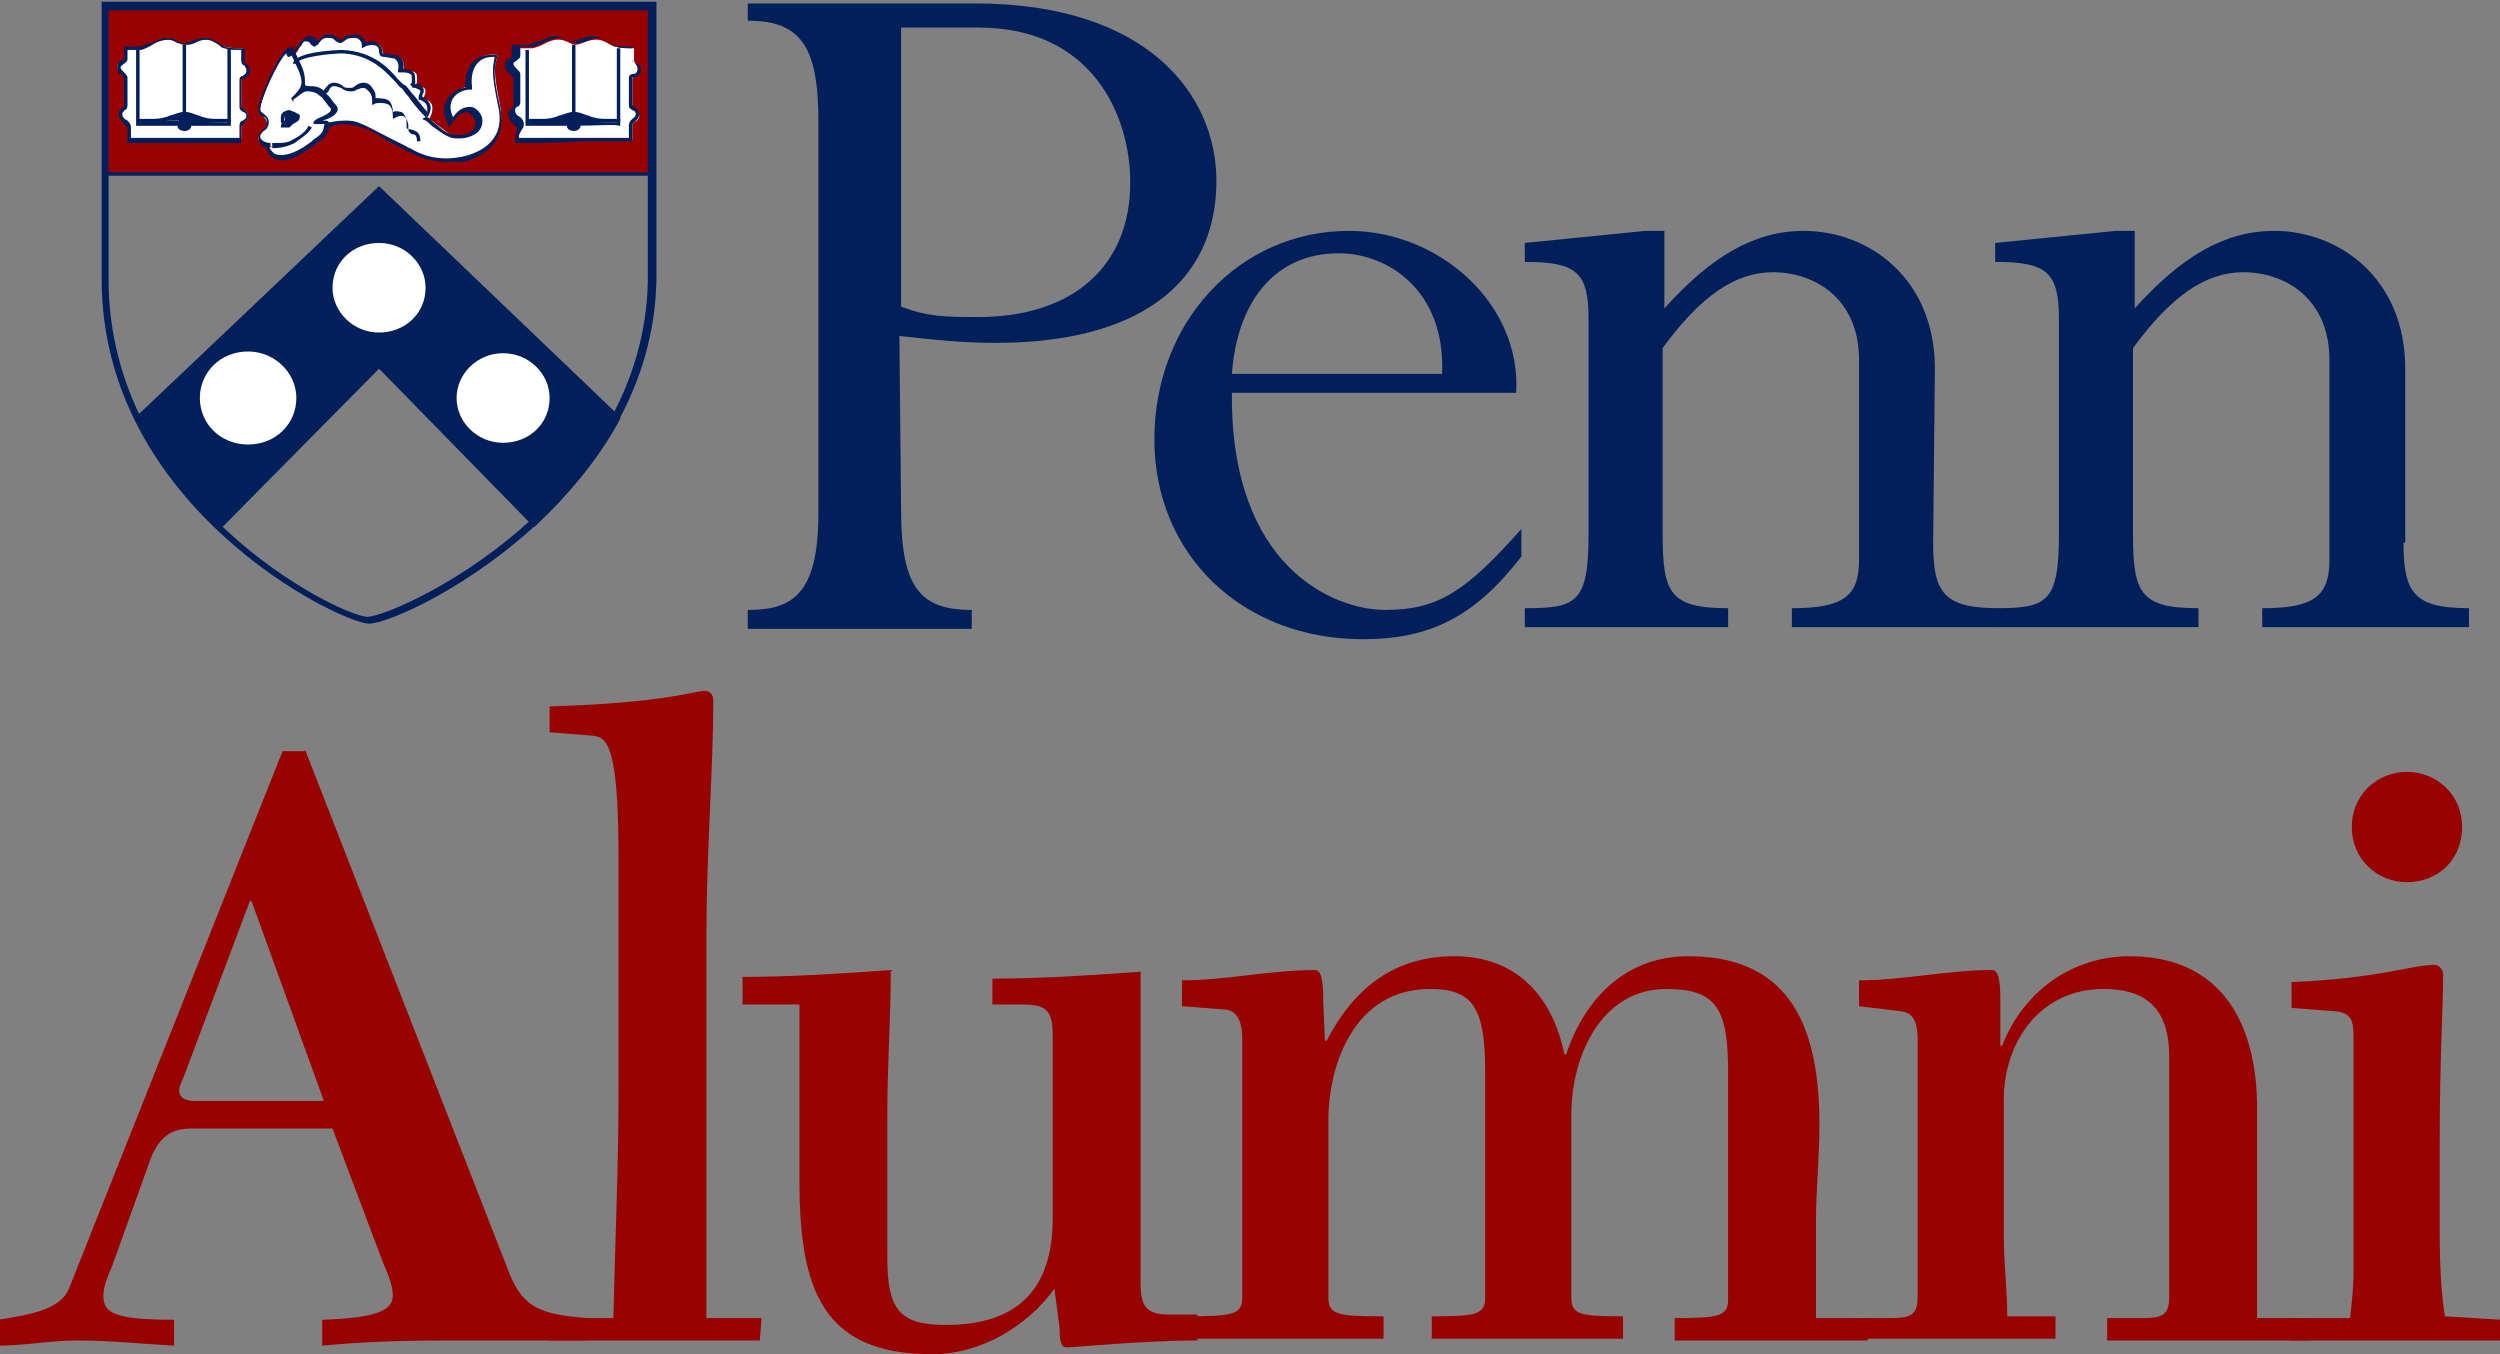 <?xml version="1.0" encoding="utf-8"?>
<!-- Generator: Adobe Illustrator 21.0.2, SVG Export Plug-In . SVG Version: 6.00 Build 0)  -->
<svg version="1.1" id="Layer_1" xmlns="http://www.w3.org/2000/svg" xmlns:xlink="http://www.w3.org/1999/xlink" x="0px" y="0px"
	 viewBox="0 0 145.1 78.6" style="enable-background:new 0 0 145.1 78.6;" xml:space="preserve">
<rect x="0" y="0" width="145.1" height="78.6" fill="#808080" stroke="none"/>
<style type="text/css">
	.st0{fill:#011F5B;}
	.st1{fill:none;stroke:#000000;stroke-width:0.471;stroke-miterlimit:3.864;}
	.st2{fill:#990000;}
	.st3{fill:#FFFFFF;}
</style>
<g>
	<g>
		<path class="st0" d="M52.3,29.6c0,4.5,1.1,5.8,4.1,5.8v1.1h-13v-1.1c2.5,0,4.1-0.8,4.1-5.6V7c0-4.4-1.1-5.8-4.1-5.8v-1h13.2
			c10,0,14,5.3,14,10.3c0,6-4.6,9.4-12.8,9.4c-1.6,0-2.9-0.1-5.6-0.4L52.3,29.6L52.3,29.6z M52.3,17.8c1.6,0.6,2.6,0.6,4.5,0.6
			c5.4,0,8.8-2.9,8.8-7.8c0-3.9-2.2-9-8.8-9h-4.5V17.8z"/>
		<path class="st0" d="M71.5,22.8c-0.1,10.1,5.9,12.6,8.9,12.6c3.1,0,4.7-1.1,7.9-4.7v1.6c-2.7,3.5-5.3,4.8-9.2,4.8
			c-7,0-12.1-4.9-12.1-11.6c0-6.8,4.9-12.1,11.3-12.1c5.2,0,10,4.2,9.7,9.4C88,22.8,71.5,22.8,71.5,22.8z M83.7,21.7
			c0.2-4.9-3.2-7-6-7c-3.7,0-5.9,2.8-6.2,7H83.7z"/>
		<path class="st0" d="M112.2,31.5c0,2.9,0.6,3.8,3.8,3.8v1.1h-12v-1.1c3,0,3.9-0.7,3.9-2.8V20.9c0-3.6-2.6-5.1-5-5.1
			c-2.2,0-4.2,1.4-6.4,4.4V31c0,3.4,0.4,4.3,3.8,4.3v1.1H88.5v-1.1c3,0,3.7-0.3,3.7-4.3V18.5c0-2.7-0.7-3.3-3.7-3.3v-1.1l7-0.7h1.1
			v4.5c2.7-3,5.2-4.5,8.1-4.5c3.7,0,7.6,2.7,7.6,8L112.2,31.5L112.2,31.5z"/>
		<path class="st0" d="M139.5,31.5c0,2.9,0.6,3.8,3.8,3.8v1.1h-12v-1.1c3,0,3.9-0.7,3.9-2.8V20.9c0-3.6-2.6-5.1-5-5.1
			c-2.2,0-4.2,1.4-6.4,4.4V31c0,3.4,0.4,4.3,3.8,4.3v1.1h-11.8v-1.1c3,0,3.7-0.3,3.7-4.3V18.5c0-2.7-0.7-3.3-3.7-3.3v-1.1l7-0.7h1.1
			v4.5c2.7-3,5.2-4.5,8.1-4.5c3.7,0,7.6,2.7,7.6,8v10.1H139.5z"/>
	</g>
	<path class="st1" d="M37.3,0.1"/>
	<path class="st2" d="M17.7,43.5L29.6,74c0.8,1.9,1.8,2.3,4.5,2.5v1.3c-2.7,0-5.2,0-7.8,0c-3.5,0-5.4,0.1-7.6,0.3v-1.5
		c3-0.1,4.1-0.5,4.1-1.4c0-0.6-0.3-1.3-0.6-2l-2.9-7.7h-8.2c-1.2,0-1.8,0.5-2.3,1.6l-2.3,6.4C6.2,74.2,6,74.7,6,75.2
		c0,1,0.6,1.4,4.1,1.4v1.5c-1.9-0.1-3.7-0.3-5.6-0.3c-1.5,0-3.1,0.3-4.6,0.3v-1.5C1.8,76.3,3.5,76,4,74.8l12.4-31.2h1.3V43.5z
		 M14.6,52.3h-0.1l-3.8,10.1c-0.1,0.3-0.3,0.6-0.3,0.9c0,0.3,0.2,0.6,0.9,0.6h7.5L14.6,52.3z"/>
	<path class="st2" d="M44.1,77.8H31.8v-1.3h3.8c0.1-4.4,0.3-8.8,0.3-13.2V49.8c0-6.7-0.7-7-1.5-7.1l-2.5-0.2V41
		c6.7-0.2,8.4-0.9,9-0.9c0.3,0,0.5,0.2,0.5,0.6c0,3.8-0.4,8.9-0.4,13.5v22.3h3.2L44.1,77.8L44.1,77.8z"/>
	<path class="st2" d="M43.1,56.7c2.8,0,5.9-0.2,8.6-0.4c0,2.8-0.2,5.5-0.2,8.3V73c0,3,0.7,3.9,3.4,3.9c4.2,0,6.2-2.1,6.2-6.2V60.1
		c0-1.5-0.4-1.8-1.8-1.8h-1.7v-1.5c2.9,0,5.8-0.2,8.6-0.4v18.1c0,1.4,0.4,1.8,1.7,1.8h1.6v1.5c-3.1,0-7.1,0.4-7.6,0.4
		c-0.3,0-0.4-0.3-0.4-1.1l-0.3-2.3c-1.6,2.2-4.3,3.8-7.1,3.8c-6.4,0-7.7-3.8-7.7-10.1V58.3h-3.3C43.1,58.3,43.1,56.7,43.1,56.7z"/>
	<path class="st2" d="M108.4,77.8H97.2v-1.3c2.6,0,3.1-0.1,3.1-1.1V62.2c0-3.7-0.7-4.8-3.6-4.8c-3.7,0-5.5,3.8-5.5,7.3v10.6
		c0,1,0.5,1.1,3,1.1v1.3H83.1v-1.3c2.6,0,3.1-0.1,3.1-1.1V62.2c0-3.7-0.7-4.8-3.2-4.8c-4.4,0-5.9,4.4-5.9,7.6v10.3
		c0,1,0.5,1.1,3.2,1.1v1.3H68.8v-1.3c2.8,0,3.3-0.1,3.3-1.1v-15c0-1.2-0.4-1.6-0.9-1.7l-2.6-0.2v-1.5c2.5,0,5.2-0.6,7.7-0.6
		c0.4,0,0.5,0.6,0.5,1.8l0.1,2.3H77c1.5-2.9,3.8-4.9,7.4-4.9s5.7,2.3,6.4,5.7h0.1c1.1-3.3,3.5-5.7,7.1-5.7c6.1,0,7.6,4.4,7.6,9.8
		c0,1.9-0.2,3.7-0.2,5.6v5.6h3V77.8z"/>
	<path class="st2" d="M107.7,76.5h2c1.1,0,1.6-0.1,1.6-1.2v-15c0-1.2-0.4-1.5-0.9-1.6l-2.5-0.3v-1.5c2.5,0,5.2-0.6,7.7-0.6
		c0.4,0,0.5,0.6,0.5,1.8v2.6h0.1c1.3-3.3,4.2-5.2,7.4-5.2c5.4,0,7.4,4,7.4,8.8v12.2h3v1.3h-11.7v-1.3h2c1.1,0,1.6-0.1,1.6-1.2v-14
		c0-3-1.6-3.9-3.8-3.9c-3.8,0-5.8,3.2-5.8,6.4v8c0,1.5,0.2,3.1,0.2,4.6h2.8v1.3h-11.7v-1.2H107.7z"/>
	<path class="st2" d="M132.9,76.5h3.5c0.1-0.9,0.2-1.8,0.2-2.7V60.2c0-0.9-0.1-1.4-1-1.5l-2.6-0.2V57c5-0.2,7-1,8.3-1
		c0.2,0,0.5,0.2,0.5,0.6c0,1.5-0.2,5.1-0.2,9.5v5.6c0,1.7,0.1,3.5,0.3,4.7l3.3,0.2v1.2h-12.3V76.5z M139.7,44.8
		c1.7,0,3.2,1.3,3.2,3.2s-1.4,3.2-3.2,3.2c-1.7,0-3.2-1.3-3.2-3.2S138,44.8,139.7,44.8z"/>
</g>
<path class="st2" d="M6.1,10c0,0,0-9.7,0-9.7h31.8c0,0,0,5.2,0,9.7L6.1,10"/>
<path class="st2" d="M38,10.1H6.1l0-0.1L6,10c0-0.2,0-7,0-9.6l0-0.1h32V10.1 M6.2,9.9h31.6V0.5H6.2C6.3,7.5,6.3,9.4,6.2,9.9z"/>
<path class="st0" d="M7.9,24.2c1.2,2.6,2.7,4.6,4.9,6.4l9.3-9.4l8.9,9.1c1.8-1.7,3.6-3.7,4.9-6.1L22,10.9L7.9,24.2L7.9,24.2"/>
<path class="st0" d="M12.8,30.7L12.8,30.7c-2.1-1.8-3.7-3.8-5-6.5L7.7,24L8,24.1L22,10.8l0.1,0.1L36,24.2l0,0.1
	c-1.1,2.1-2.8,4.2-4.9,6.2l-0.1,0.1L22,21.4L12.8,30.7 M8.1,24.3c1.2,2.6,2.7,4.5,4.7,6.2l9.3-9.4l8.9,9.1c2.1-1.9,3.7-3.9,4.8-5.9
	L22,11.1L8.1,24.3z"/>
<polyline class="st0" points="6.1,10.2 6.1,10 37.9,10 37.9,10.2 6.1,10.2 "/>
<path class="st3" d="M30,2.8h0.9c0.6-0.1,0.9-0.5,1.5-0.5c0.5,0,0.7,0.3,1,0.3c0.3,0,0.7-0.3,1.2-0.3c0.5,0,0.7,0.3,1.1,0.4
	c0.3,0.1,0.7,0.1,1.1,0.1c0,0.3,0,0.5,0,0.7c0,0.2,0.3,0.2,0.3,0.6c0,0.4-0.4,0.3-0.4,0.5l0,1.6c0,0.2,0.4,0.2,0.4,0.5
	c0,0.4-0.4,0.3-0.4,0.6c0,0.3,0,0.8,0,0.8c-0.9,0-6.4,0-6.6,0c0-0.6,0.1-0.6,0.1-0.8c0-0.2-0.5-0.4-0.5-0.8c0-0.3,0.3-0.2,0.3-0.5
	V4.5c0-0.2-0.5-0.3-0.5-0.6c0-0.4,0.4-0.3,0.4-0.5C29.9,3.2,30,2.9,30,2.8"/>
<path class="st0" d="M30.2,8.3c-0.1,0-0.2,0-0.2,0l-0.1,0l0-0.1c0-0.4,0.1-0.5,0.1-0.6c0-0.1,0-0.1,0-0.2c0,0-0.1-0.1-0.2-0.2
	c-0.1-0.1-0.3-0.3-0.3-0.6c0-0.2,0.1-0.3,0.2-0.3c0.1-0.1,0.1-0.1,0.1-0.2l0-1.6c0,0-0.1-0.1-0.2-0.2c-0.1-0.1-0.3-0.2-0.3-0.5
	c0-0.3,0.2-0.4,0.3-0.4c0.1-0.1,0.1-0.1,0.1-0.1c0,0,0-0.1,0-0.2c0-0.1,0-0.3,0-0.4l0-0.1h1c0.2-0.1,0.4-0.2,0.6-0.2
	c0.3-0.1,0.5-0.3,0.9-0.3c0.3,0,0.5,0.1,0.6,0.2c0.1,0.1,0.3,0.1,0.4,0.1c0.1,0,0.3-0.1,0.4-0.1c0.2-0.1,0.5-0.2,0.8-0.2
	c0.4,0,0.6,0.2,0.8,0.3c0.1,0.1,0.2,0.1,0.3,0.2c0.3,0.1,0.6,0.1,1,0.1l0.2,0l0,0.1c0,0.2,0,0.3,0,0.5c0,0.1,0,0.1,0,0.2
	c0,0,0,0.1,0.1,0.1C37,3.7,37.2,3.8,37.2,4c0,0.3-0.2,0.4-0.4,0.5c0,0-0.1,0-0.1,0l0,1.6c0,0,0.1,0.1,0.1,0.1
	c0.1,0.1,0.3,0.2,0.3,0.4c0,0.3-0.2,0.4-0.3,0.5c-0.1,0.1-0.1,0.1-0.1,0.2c0,0.3,0,0.8,0,0.8l0,0.1h-0.1c-0.4,0-1.5,0-2.8,0
	C32.3,8.3,30.8,8.3,30.2,8.3 M30.1,8c0.5,0,2.2,0,3.7,0c1.2,0,2.2,0,2.7,0c0-0.2,0-0.5,0-0.7c0-0.2,0.1-0.3,0.2-0.4
	c0.1-0.1,0.2-0.1,0.2-0.3c0-0.1-0.1-0.2-0.2-0.2c-0.1-0.1-0.2-0.1-0.2-0.3l0-1.6c0-0.1,0.1-0.2,0.2-0.2C36.9,4.3,37,4.2,37,4
	c0-0.2-0.1-0.2-0.1-0.3c-0.1-0.1-0.2-0.1-0.2-0.3c0-0.1,0-0.2,0-0.2c0-0.1,0-0.2,0-0.4c0,0,0,0,0,0c-0.4,0-0.7,0-1-0.1
	c-0.1,0-0.2-0.1-0.3-0.2c-0.2-0.1-0.4-0.3-0.7-0.3c-0.3,0-0.5,0.1-0.7,0.2c-0.2,0.1-0.4,0.1-0.5,0.1c-0.2,0-0.3-0.1-0.5-0.1
	c-0.2-0.1-0.3-0.2-0.5-0.2c-0.3,0-0.6,0.1-0.8,0.2c-0.2,0.1-0.4,0.2-0.7,0.3l-0.8,0c0,0.1,0,0.2,0,0.3c0,0.1,0,0.1,0,0.2
	c0,0.2-0.1,0.2-0.2,0.3c-0.1,0.1-0.2,0.1-0.2,0.2c0,0.1,0.1,0.2,0.2,0.3c0.1,0.1,0.2,0.2,0.2,0.3l0,1.6c0,0.2-0.1,0.3-0.2,0.3
	c-0.1,0.1-0.1,0.1-0.1,0.2c0,0.2,0.1,0.3,0.3,0.4c0.1,0.1,0.2,0.2,0.2,0.4c0,0.1,0,0.2-0.1,0.3C30.2,7.7,30.1,7.8,30.1,8z"/>
<path class="st0" d="M33.2,7.3c-1.2,0-2.4,0-2.6,0h-0.1l0-0.1c0-0.8,0-4.3,0-4.3l0.2,0c0,0,0,3.3,0,4.2c1.7,0,4.5,0,5.1,0
	c0-1.1,0-4.3,0-4.3l0.2,0c0,0,0,3.4,0,4.4v0.1l-0.1,0C35.9,7.2,34.5,7.3,33.2,7.3"/>
<rect x="33.2" y="2.6" class="st0" width="0.2" height="4.6"/>
<path class="st0" d="M33.4,6.6c0.2,0,0.6,0.2,1,0.3C35,7,35.5,6.9,35.9,7c0.1,0-2.5,0-2.5,0C33.4,6.5,33.4,6.6,33.4,6.6"/>
<path class="st0" d="M33.3,7.2l0-0.1c0-0.2,0-0.3,0-0.4l0,0l0-0.2l0.1,0c0,0,0,0,0,0c0.2,0,0.4,0.1,0.7,0.2c0.1,0,0.2,0.1,0.3,0.1
	c0.3,0.1,0.6,0.1,0.9,0.1c0.2,0,0.4,0,0.6,0l0.1,0l0,0.1c0,0,0,0.1-0.1,0.1l0,0c0,0,0,0,0,0c-0.2,0-0.8,0-2.5,0.1L33.3,7.2
	 M33.5,6.7c0,0.1,0,0.1,0,0.2c0.2,0,0.5,0,0.7,0c0,0-0.1,0-0.1,0C33.9,6.8,33.7,6.7,33.5,6.7z"/>
<path class="st0" d="M33,7.3c0-0.1,0.1-0.2,0.3-0.2c0.2,0,0.3,0.1,0.3,0.2c0,0.1-0.1,0.2-0.3,0.2C33.2,7.5,33,7.4,33,7.3"/>
<path class="st0" d="M33.3,7.6c-0.2,0-0.4-0.1-0.4-0.3c0-0.2,0.2-0.3,0.4-0.3c0.2,0,0.4,0.1,0.4,0.3C33.7,7.4,33.6,7.6,33.3,7.6
	 M33.3,7.2c-0.1,0-0.2,0.1-0.2,0.1c0,0,0.1,0.1,0.2,0.1c0.1,0,0.2-0.1,0.2-0.1C33.5,7.2,33.5,7.2,33.3,7.2z"/>
<path class="st0" d="M33.2,6.6c-0.2,0-0.6,0.2-1,0.3c-0.5,0.2-1.1,0-1.5,0.1c-0.1,0,2.5,0,2.5,0C33.2,6.5,33.2,6.6,33.2,6.6"/>
<path class="st0" d="M33.3,7.2l-0.1,0c-1.7,0-2.3,0-2.5-0.1c0,0,0,0,0,0l0,0c-0.1,0-0.1,0-0.1-0.1l0-0.1l0.1,0c0.2,0,0.4,0,0.6,0
	c0.3,0,0.6,0,0.9-0.1c0.1,0,0.2-0.1,0.3-0.1c0.3-0.1,0.6-0.2,0.7-0.2c0,0,0,0,0,0l0.1,0l0,0.2l0,0c0,0.1,0,0.2,0,0.4L33.3,7.2
	 M32.3,6.9c0.3,0,0.5,0,0.7,0c0-0.1,0-0.2,0-0.2c-0.2,0-0.4,0.1-0.6,0.2C32.4,6.9,32.4,6.9,32.3,6.9z"/>
<path class="st3" d="M15.6,8.6c0.1,0.3,0.3,0.6,0.8,0.6c0.8,0,1.5-0.6,2-0.9C18.6,8,19,7.7,19,7.2l-0.1,0.2c0,0,0.6-0.6,2.1-0.1
	c0.4,0.1,2.2,1.1,2.6,1.3c0.3,0.1,1.5,1,3.3,0.6c0,0,2.7-0.4,2.1-3.2c-0.4-2-0.3-2.2-0.1-2.8c-0.1,0-1.7-0.4-1.6,1.8
	c-0.7,0.1-1.6,0.6-1,2c0.2-0.4,0.6-0.7,1-0.7c0.3,0,0.6,0.4,0.6,0.7c0,0.7-0.7,1-1.5,0.9c-0.4-0.1-0.9-0.6-1.5-1
	c0.1-0.1,0.2-0.4,0.2-0.6c0-0.4-0.3-0.5-0.5-0.6c0-0.1,0.1-0.3,0.1-0.4c0-0.3-0.4-0.3-0.6-0.4c0.1-0.1,0.1,0,0.1-0.2
	c0-0.4,0.1-0.6-0.8-0.6c0.1-0.4,0-0.7-0.3-0.8l-0.6-0.1C22,3.1,22.4,3,22,2.6c-0.3-0.3-0.8,0-0.8,0c0-0.3-0.2-0.5-0.5-0.5
	c-0.2,0-0.4,0-0.5,0.1l-0.3,0.2c-0.3,0-0.4-0.3-0.8-0.3c-0.4,0-0.5,0.3-0.7,0.5c-0.3-0.1-0.3-0.3-0.6-0.3c-0.2,0-0.3,0.2-0.3,0.3
	c-0.2,0.2-0.2,0.5-0.5,0.6L16.7,3c0,0,0,0,0,0c-0.5,0.2-1.6,2.8-1.6,3.4c0,0.5,0.4,0.3,0.4,0.8c0,0.3-0.5,0.6-0.5,0.8
	c0,0.3,0.4,0.5,0.8,0.5L15.6,8.6"/>
<path class="st0" d="M26,9.4c-1.1,0-1.9-0.4-2.3-0.6c-0.1,0-0.1-0.1-0.2-0.1c-0.2-0.1-0.5-0.3-1-0.5C22,7.8,21.2,7.4,21,7.4
	c-1.1-0.4-1.7-0.1-1.9,0c-0.1,0.5-0.4,0.7-0.7,0.9l-0.1,0.1c-0.5,0.3-1.2,0.9-1.9,0.9c-0.4,0-0.8-0.2-0.9-0.6l0-0.1
	c-0.3-0.1-0.5-0.3-0.5-0.6c0-0.2,0.1-0.3,0.3-0.5c0.1-0.1,0.2-0.2,0.2-0.4c0-0.2-0.1-0.3-0.2-0.3C15.1,6.7,15,6.6,15,6.3
	c0-0.6,1.2-3.2,1.7-3.5l0.1-0.1l0,0.2l0.1,0.1C17,3,17.1,2.9,17.2,2.8c0-0.1,0.1-0.2,0.2-0.3c0,0,0,0,0.1-0.1
	c0.1-0.1,0.2-0.3,0.4-0.3c0.3,0,0.4,0.1,0.5,0.2c0,0,0.1,0.1,0.1,0.1c0,0,0,0,0,0C18.5,2.3,18.7,2,19.1,2c0.2,0,0.4,0.1,0.5,0.2
	c0.1,0.1,0.2,0.1,0.3,0.1L20,2.1C20.2,2.1,20.4,2,20.6,2c0.3,0,0.6,0.2,0.6,0.5c0.2-0.1,0.6-0.2,0.8,0.1c0.2,0.2,0.2,0.4,0.2,0.5
	c0,0,0,0,0,0c0,0,0,0,0.1,0L23,3.2c0.3,0.1,0.5,0.4,0.4,0.8c0.3,0,0.5,0.1,0.6,0.2c0.1,0.1,0.1,0.3,0.1,0.5l0,0.1c0,0.1,0,0.1,0,0.1
	c0,0,0,0,0.1,0c0.2,0,0.4,0.1,0.4,0.4c0,0.1-0.1,0.2-0.1,0.3c0,0,0,0,0,0c0.2,0.1,0.5,0.3,0.5,0.7c0,0.1-0.1,0.4-0.2,0.5
	c0.2,0.1,0.3,0.3,0.5,0.4c0.3,0.3,0.6,0.5,0.9,0.6c0.5,0.1,1,0,1.2-0.2c0.1-0.1,0.2-0.3,0.2-0.5c0-0.2-0.3-0.6-0.5-0.6
	c-0.4,0-0.7,0.4-0.9,0.7l-0.1,0.2l-0.1-0.2c-0.3-0.6-0.3-1.1,0-1.5c0.2-0.3,0.6-0.6,1-0.6c0-0.8,0.2-1.4,0.7-1.7
	c0.5-0.3,1-0.2,1.1-0.2l0.1,0l-0.1,0.3c-0.1,0.5-0.2,0.8,0.2,2.6c0.2,0.9,0.1,1.6-0.3,2.2c-0.7,0.9-1.8,1.1-1.9,1.1
	C26.6,9.4,26.3,9.4,26,9.4 M20,7C20.3,7,20.6,7,21,7.2c0.3,0.1,1,0.5,1.6,0.8c0.4,0.2,0.8,0.4,1,0.5c0,0,0.1,0.1,0.2,0.1
	c0.5,0.3,1.5,0.8,3,0.5c0,0,1.2-0.2,1.8-1c0.4-0.5,0.5-1.2,0.3-2c-0.4-1.9-0.3-2.2-0.2-2.7l0-0.1c-0.2,0-0.5,0-0.8,0.2
	c-0.4,0.3-0.6,0.8-0.5,1.6l0,0.1l-0.1,0c-0.4,0-0.8,0.2-1,0.5c-0.2,0.3-0.2,0.7,0,1.1c0.2-0.3,0.5-0.6,1-0.6c0.3,0,0.7,0.4,0.7,0.8
	c0,0.3-0.1,0.5-0.3,0.7C27.3,8,26.8,8.1,26.2,8c-0.3-0.1-0.6-0.3-1-0.6c-0.2-0.1-0.3-0.3-0.5-0.4l-0.2-0.1l0.2-0.1
	c0.1,0,0.1-0.3,0.1-0.5c0-0.3-0.2-0.4-0.4-0.5l-0.1,0l0-0.1c0,0,0-0.1,0-0.1c0-0.1,0.1-0.2,0.1-0.3c0-0.1-0.1-0.1-0.3-0.2
	c-0.1,0-0.2,0-0.2-0.1l-0.1-0.1l0.1-0.1c0,0,0,0,0-0.1c0,0,0,0,0,0l0-0.1c0-0.2,0-0.3-0.1-0.3c-0.1-0.1-0.3-0.1-0.6-0.1l-0.1,0
	l0-0.1c0.1-0.5-0.1-0.6-0.2-0.7l-0.6-0.1c-0.2,0-0.3-0.1-0.3-0.3c0-0.1,0-0.2-0.1-0.3c-0.3-0.2-0.7,0-0.7,0l-0.2,0.1V2.6
	c0-0.2-0.2-0.4-0.4-0.4c-0.2,0-0.4,0-0.5,0.1l-0.3,0.2h0c-0.2,0-0.3-0.1-0.4-0.2c-0.1-0.1-0.2-0.1-0.4-0.1c-0.3,0-0.4,0.2-0.5,0.3
	c0,0,0,0.1-0.1,0.1l-0.1,0.1l-0.1,0c-0.1-0.1-0.2-0.1-0.2-0.2c-0.1-0.1-0.2-0.1-0.3-0.1c-0.1,0-0.1,0.1-0.2,0.2c0,0,0,0.1-0.1,0.1
	c-0.1,0.1-0.1,0.2-0.2,0.2c-0.1,0.2-0.2,0.3-0.4,0.4l-0.1,0l-0.1-0.2c-0.5,0.5-1.5,2.7-1.5,3.2c0,0.2,0.1,0.2,0.2,0.3
	c0.1,0.1,0.3,0.2,0.3,0.5c0,0.2-0.1,0.4-0.3,0.5c-0.1,0.1-0.2,0.2-0.2,0.3c0,0.3,0.4,0.4,0.6,0.4l0,0.2l-0.1,0C15.8,8.9,16,9,16.3,9
	c0.7,0,1.4-0.5,1.8-0.8l0.1-0.1c0.3-0.2,0.6-0.4,0.6-0.8l0,0l0.1-0.2l0.2,0C19.2,7.1,19.5,7,20,7z"/>
<path class="st0" d="M16.8,6.4c0,0,0.6,0.2,0.6,0.3c0,0.2-0.4,0.3-0.6,0.5h-0.3c0.1-0.4,0-0.2,0-0.5C16.4,6.5,16.7,6.4,16.8,6.4"/>
<path class="st0" d="M16.8,7.4h-0.5l0-0.1c0.1-0.2,0-0.2,0-0.2c0,0,0-0.1,0-0.3c0-0.3,0.3-0.4,0.5-0.4l0,0c0.6,0.2,0.6,0.4,0.6,0.4
	c0,0.2-0.2,0.3-0.4,0.4C17,7.2,16.9,7.3,16.8,7.4L16.8,7.4 M16.6,7.1h0.1C16.8,7.1,16.8,7,16.9,7c0.1-0.1,0.3-0.2,0.3-0.2
	c-0.1-0.1-0.3-0.2-0.5-0.2c-0.1,0-0.2,0.1-0.2,0.2c0,0.1,0,0.2,0,0.2C16.6,7,16.6,7,16.6,7.1z"/>
<path class="st0" d="M24.4,8.2l-0.2,0c0-0.3-0.1-0.4-0.2-0.4c-0.1,0-0.3-0.1-0.3-0.3c0-0.1,0-0.1,0-0.2c0-0.2-0.1-0.4-0.2-0.5
	c-0.1-0.1-0.3-0.1-0.5,0l-0.2,0.1l0-0.2c0-0.3-0.1-0.5-0.2-0.6C22.3,5.9,21.8,6,21.8,6l-0.2,0.1l0-0.2c0-0.2,0-0.4-0.2-0.6
	c-0.1-0.1-0.2-0.2-0.3-0.2c-0.2,0-0.3,0.1-0.4,0.1c-0.1,0.1-0.2,0.1-0.4,0.1c-0.2,0-0.4-0.1-0.5-0.2C19.7,5.1,19.6,5,19.4,5
	c-0.2,0-0.2,0.1-0.3,0.2c0,0.1-0.1,0.2-0.3,0.3l-0.1-0.2c0.1,0,0.1-0.1,0.2-0.2C19,5,19.1,4.8,19.4,4.8c0.2,0,0.4,0.1,0.5,0.2
	c0.1,0.1,0.2,0.1,0.4,0.1c0.1,0,0.2,0,0.3-0.1c0.1-0.1,0.3-0.2,0.5-0.2c0.2,0,0.4,0.1,0.5,0.3c0.2,0.2,0.2,0.4,0.2,0.6
	c0.2,0,0.5,0,0.7,0.1c0.2,0.1,0.3,0.4,0.3,0.7c0.2-0.1,0.4,0,0.5,0c0.2,0.1,0.3,0.4,0.3,0.7c0,0.1,0,0.1,0,0.2
	c0,0.1,0.1,0.1,0.2,0.1C24.2,7.6,24.4,7.7,24.4,8.2"/>
<path class="st3" d="M7.3,2.8h0.9c0.6-0.1,0.9-0.5,1.5-0.5c0.5,0,0.7,0.3,1,0.3c0.3,0,0.7-0.3,1.2-0.3c0.5,0,0.7,0.3,1.1,0.4
	c0.3,0.1,0.7,0.1,1.1,0.1c0,0.3,0,0.5,0,0.7c0,0.2,0.3,0.2,0.3,0.6c0,0.4-0.4,0.3-0.4,0.5l0,1.6c0,0.2,0.4,0.2,0.4,0.5
	C14.4,7.1,14,7,14,7.3c0,0.3,0,0.8,0,0.8c-0.9,0-6.2,0-6.5,0c0-0.6,0-0.5,0-0.8C7.5,7.1,7,7,7,6.6c0-0.3,0.3-0.2,0.3-0.5V4.5
	c0-0.2-0.5-0.3-0.5-0.6c0-0.4,0.4-0.3,0.4-0.5C7.3,3.3,7.3,2.9,7.3,2.8"/>
<path class="st0" d="M10.5,8.3c-1.5,0-2.9,0-3,0l-0.1,0l0-0.1c0-0.3,0-0.4,0-0.5c0-0.1,0-0.1,0-0.3c0,0-0.1-0.1-0.2-0.2
	C7.1,7,6.9,6.9,6.9,6.6c0-0.2,0.1-0.3,0.2-0.3c0.1-0.1,0.1-0.1,0.1-0.2l0-1.6c0,0-0.1-0.1-0.2-0.2C6.9,4.3,6.8,4.1,6.8,3.9
	c0-0.3,0.2-0.4,0.3-0.4c0.1-0.1,0.1-0.1,0.1-0.1c0,0,0-0.1,0-0.2c0-0.1,0-0.3,0-0.4l0-0.1h1c0.2-0.1,0.4-0.2,0.6-0.2
	c0.3-0.1,0.5-0.3,0.9-0.3c0.3,0,0.5,0.1,0.6,0.2c0.1,0.1,0.3,0.1,0.4,0.1c0.1,0,0.3-0.1,0.4-0.1c0.2-0.1,0.5-0.2,0.8-0.2
	c0.4,0,0.6,0.2,0.8,0.3c0.1,0.1,0.2,0.1,0.3,0.2c0.3,0.1,0.6,0.1,1,0.1l0.2,0l0,0.1c0,0.2,0,0.3,0,0.5c0,0.1,0,0.1,0,0.2
	c0,0,0,0.1,0.1,0.1c0.1,0.1,0.2,0.2,0.2,0.4c0,0.3-0.2,0.4-0.4,0.5c0,0-0.1,0-0.1,0l0,1.6c0,0,0.1,0.1,0.1,0.1
	c0.1,0.1,0.3,0.2,0.3,0.4c0,0.3-0.2,0.4-0.3,0.5c-0.1,0.1-0.1,0.1-0.1,0.2c0,0.3,0,0.8,0,0.8l0,0.1h-0.9C12.5,8.3,11.5,8.3,10.5,8.3
	 M7.6,8c0.7,0,3.9,0,5.6,0l0.7,0c0-0.2,0-0.5,0-0.7C13.9,7.1,14,7,14.1,7c0.1-0.1,0.2-0.1,0.2-0.3c0-0.1-0.1-0.2-0.2-0.2
	c-0.1-0.1-0.2-0.1-0.2-0.3l0-1.6c0-0.1,0.1-0.2,0.2-0.2c0.1-0.1,0.2-0.1,0.2-0.3c0-0.2-0.1-0.2-0.1-0.3C14.1,3.8,14,3.7,14,3.5
	c0-0.1,0-0.2,0-0.2c0-0.1,0-0.2,0-0.4c-0.4,0-0.7,0-1-0.1c-0.1,0-0.2-0.1-0.3-0.2c-0.2-0.1-0.4-0.3-0.7-0.3c-0.3,0-0.5,0.1-0.7,0.2
	c-0.2,0.1-0.4,0.1-0.5,0.1c-0.2,0-0.3-0.1-0.5-0.1c-0.2-0.1-0.3-0.2-0.5-0.2c-0.3,0-0.6,0.1-0.8,0.2C8.7,2.7,8.5,2.8,8.2,2.9l-0.8,0
	c0,0.1,0,0.2,0,0.3c0,0.1,0,0.1,0,0.2c0,0.2-0.1,0.2-0.2,0.3C7.1,3.8,7,3.8,7,3.9C7,4,7.1,4.1,7.2,4.2c0.1,0.1,0.2,0.2,0.2,0.3
	l0,1.6c0,0.2-0.1,0.3-0.2,0.3C7.2,6.5,7.1,6.5,7.1,6.6c0,0.2,0.1,0.3,0.3,0.4c0.1,0.1,0.2,0.2,0.2,0.4c0,0.1,0,0.2,0,0.3
	C7.6,7.7,7.6,7.8,7.6,8z"/>
<path class="st0" d="M10.6,7.3c-1.2,0-2.5,0-2.6,0l-0.1,0l0-0.1c0-0.8,0-4.3,0-4.3l0.2,0c0,0,0,3.3,0,4.2c1.7,0,4.5,0,5.1,0
	c0-1.1,0-4.3,0-4.3l0.2,0c0,0,0,3.4,0,4.4v0.1l-0.1,0C13.3,7.3,11.9,7.3,10.6,7.3"/>
<rect x="10.6" y="2.6" class="st0" width="0.2" height="4.6"/>
<path class="st0" d="M10.8,6.6c0.2,0,0.6,0.2,1,0.3c0.5,0.2,1.1,0,1.5,0.1c0.1,0-2.5,0-2.5,0C10.8,6.6,10.8,6.6,10.8,6.6"/>
<path class="st0" d="M10.7,7.2l0-0.1c0-0.2,0-0.3,0-0.4l0,0l0-0.2l0.1,0c0,0,0,0,0,0c0.2,0,0.4,0.1,0.7,0.2c0.1,0,0.2,0.1,0.3,0.1
	c0.3,0.1,0.6,0.1,0.9,0.1c0.2,0,0.4,0,0.6,0l0.1,0l0,0.1c0,0,0,0.1-0.1,0.1l0,0c0,0,0,0,0,0c-0.2,0-0.8,0-2.5,0.1L10.7,7.2
	 M10.9,6.7c0,0.1,0,0.1,0,0.2c0.2,0,0.5,0,0.7,0c0,0-0.1,0-0.1,0C11.3,6.8,11.1,6.8,10.9,6.7z"/>
<path class="st0" d="M10.4,7.3c0-0.1,0.1-0.2,0.3-0.2c0.2,0,0.3,0.1,0.3,0.2c0,0.1-0.1,0.2-0.3,0.2C10.6,7.5,10.4,7.4,10.4,7.3"/>
<path class="st0" d="M10.7,7.6c-0.2,0-0.4-0.1-0.4-0.3c0-0.2,0.2-0.3,0.4-0.3c0.2,0,0.4,0.1,0.4,0.3C11.1,7.5,10.9,7.6,10.7,7.6
	 M10.7,7.2c-0.1,0-0.2,0.1-0.2,0.1c0,0,0.1,0.1,0.2,0.1c0.1,0,0.2-0.1,0.2-0.1C10.9,7.3,10.8,7.2,10.7,7.2z"/>
<path class="st0" d="M10.6,6.6c-0.2,0-0.6,0.2-1,0.3C9,7.1,8.5,6.9,8,7c-0.1,0,2.5,0,2.5,0C10.6,6.6,10.6,6.6,10.6,6.6"/>
<path class="st0" d="M10.7,7.2l-0.1,0c-1.7,0-2.3,0-2.5-0.1c0,0,0,0,0,0l0,0c-0.1,0-0.1,0-0.1-0.1l0-0.1l0.1,0c0.2,0,0.4,0,0.6,0
	c0.3,0,0.6,0,0.9-0.1c0.1,0,0.2-0.1,0.3-0.1c0.3-0.1,0.6-0.2,0.7-0.2c0,0,0,0,0,0l0.1,0l0,0.2l0,0c0,0.1,0,0.2,0,0.4L10.7,7.2
	 M9.7,7c0.3,0,0.5,0,0.7,0c0-0.1,0-0.2,0-0.2c-0.2,0-0.4,0.1-0.6,0.2C9.8,6.9,9.8,6.9,9.7,7z"/>
<path class="st3" d="M11.6,23.1c0-1.5,1.2-2.7,2.8-2.7c1.5,0,2.8,1.2,2.8,2.7s-1.2,2.7-2.8,2.7C12.8,25.8,11.6,24.6,11.6,23.1"/>
<path class="st3" d="M19.2,16.7c0-1.5,1.2-2.7,2.8-2.7s2.8,1.2,2.8,2.7c0,1.5-1.2,2.7-2.8,2.7S19.2,18.2,19.2,16.7"/>
<path class="st0" d="M22,19.5c-1.6,0-2.9-1.2-2.9-2.8c0-1.5,1.3-2.8,2.9-2.8s2.9,1.2,2.9,2.8C24.9,18.2,23.6,19.5,22,19.5 M22,14.1
	c-1.5,0-2.7,1.1-2.7,2.6c0,1.4,1.2,2.6,2.7,2.6c1.5,0,2.7-1.1,2.7-2.6C24.7,15.3,23.5,14.1,22,14.1z"/>
<path class="st3" d="M26.4,23.1c0-1.5,1.2-2.7,2.8-2.7c1.5,0,2.8,1.2,2.8,2.7s-1.2,2.7-2.8,2.7C27.7,25.8,26.4,24.6,26.4,23.1"/>
<path class="st0" d="M29.2,25.9c-1.6,0-2.9-1.2-2.9-2.8c0-1.5,1.3-2.8,2.9-2.8s2.9,1.2,2.9,2.8C32.1,24.6,30.8,25.9,29.2,25.9
	 M29.2,20.5c-1.5,0-2.7,1.2-2.7,2.6c0,1.4,1.2,2.6,2.7,2.6c1.5,0,2.7-1.1,2.7-2.6C31.9,21.7,30.7,20.5,29.2,20.5z"/>
<path class="st0" d="M24.7,6.8c-0.4-0.4-0.8-0.9-1-1.2c-0.2-0.2-0.3-0.4-0.4-0.5c-0.1,0-0.2-0.2-0.4-0.4c-0.5-0.5-1.3-1.5-3-1.6
	c-0.7,0-2.6,0.2-2.7,0.6l-0.2,0c0.1-0.7,2.5-0.8,2.9-0.8C21.7,3,22.6,4,23.1,4.6c0.1,0.1,0.3,0.3,0.3,0.3c0.1,0,0.2,0.1,0.5,0.5
	c0.3,0.3,0.6,0.8,1,1.2L24.7,6.8"/>
<path class="st0" d="M19.1,7.3l-0.2,0c0,0,0-0.1,0-0.1c-0.1,0-0.2,0-0.3,0c-0.1,0-0.2,0-0.3,0l-0.1,0l0-0.1c0-0.1,0.1-0.1,0.2-0.2
	c0,0,0,0,0,0l0,0.1l0-0.1c0.5-0.2,0.8-0.4,0.8-0.5c0,0,0,0,0-0.1c-0.2-0.2-0.3-0.4-0.4-0.5c-0.1-0.1-0.1-0.2-0.2-0.2
	c-0.2-0.2-0.4-0.3-0.8-0.3c-0.2,0-0.5,0.3-0.8,0.5C17.1,5.8,17,5.9,17,5.9l-0.1-0.2l0.1-0.1c0.2-0.2,0.5-0.5,0.5-0.8
	c0-0.4-0.2-0.8-0.4-1.2c-0.1-0.3-0.3-0.5-0.3-0.8l0.2-0.1c0.1,0.2,0.2,0.5,0.3,0.7c0.2,0.4,0.4,0.8,0.4,1.3c0,0.1,0,0.1,0,0.2
	C17.7,5,17.9,5,18,5c0.4,0,0.7,0.1,0.9,0.4c0.1,0.1,0.1,0.1,0.2,0.2c0.1,0.1,0.2,0.3,0.4,0.5c0.1,0.1,0.1,0.2,0.1,0.3
	c-0.1,0.3-0.5,0.5-0.9,0.6c0.3,0,0.4,0,0.4,0.2C19.1,7.2,19.1,7.3,19.1,7.3"/>
<path class="st0" d="M15.8,8.6V8.3c0.6,0,0.9,0,1.2-0.2c0.4-0.2,0.8-0.5,0.9-0.8l0.2,0.1c-0.2,0.4-0.9,0.8-1,0.9
	C16.7,8.5,16.3,8.6,15.8,8.6"/>
<path class="st0" d="M21.4,36.2C21.4,36.2,21.4,36.2,21.4,36.2c-1.8-0.1-15.5-6.8-15.5-20c0-0.2,0-15.8,0-15.8V0.1h32.2v16.1
	c-0.1,6.4-3.7,11.1-6.6,13.9C27.3,34.1,22.5,36.2,21.4,36.2 M6.3,0.6c0,1.9,0,15.4,0,15.6c0,12.9,13.3,19.5,15,19.6c0,0,0,0,0,0
	c0.9,0,5.7-2,9.8-5.9c2.9-2.8,6.4-7.4,6.5-13.6V0.6H6.3z"/>
</svg>

